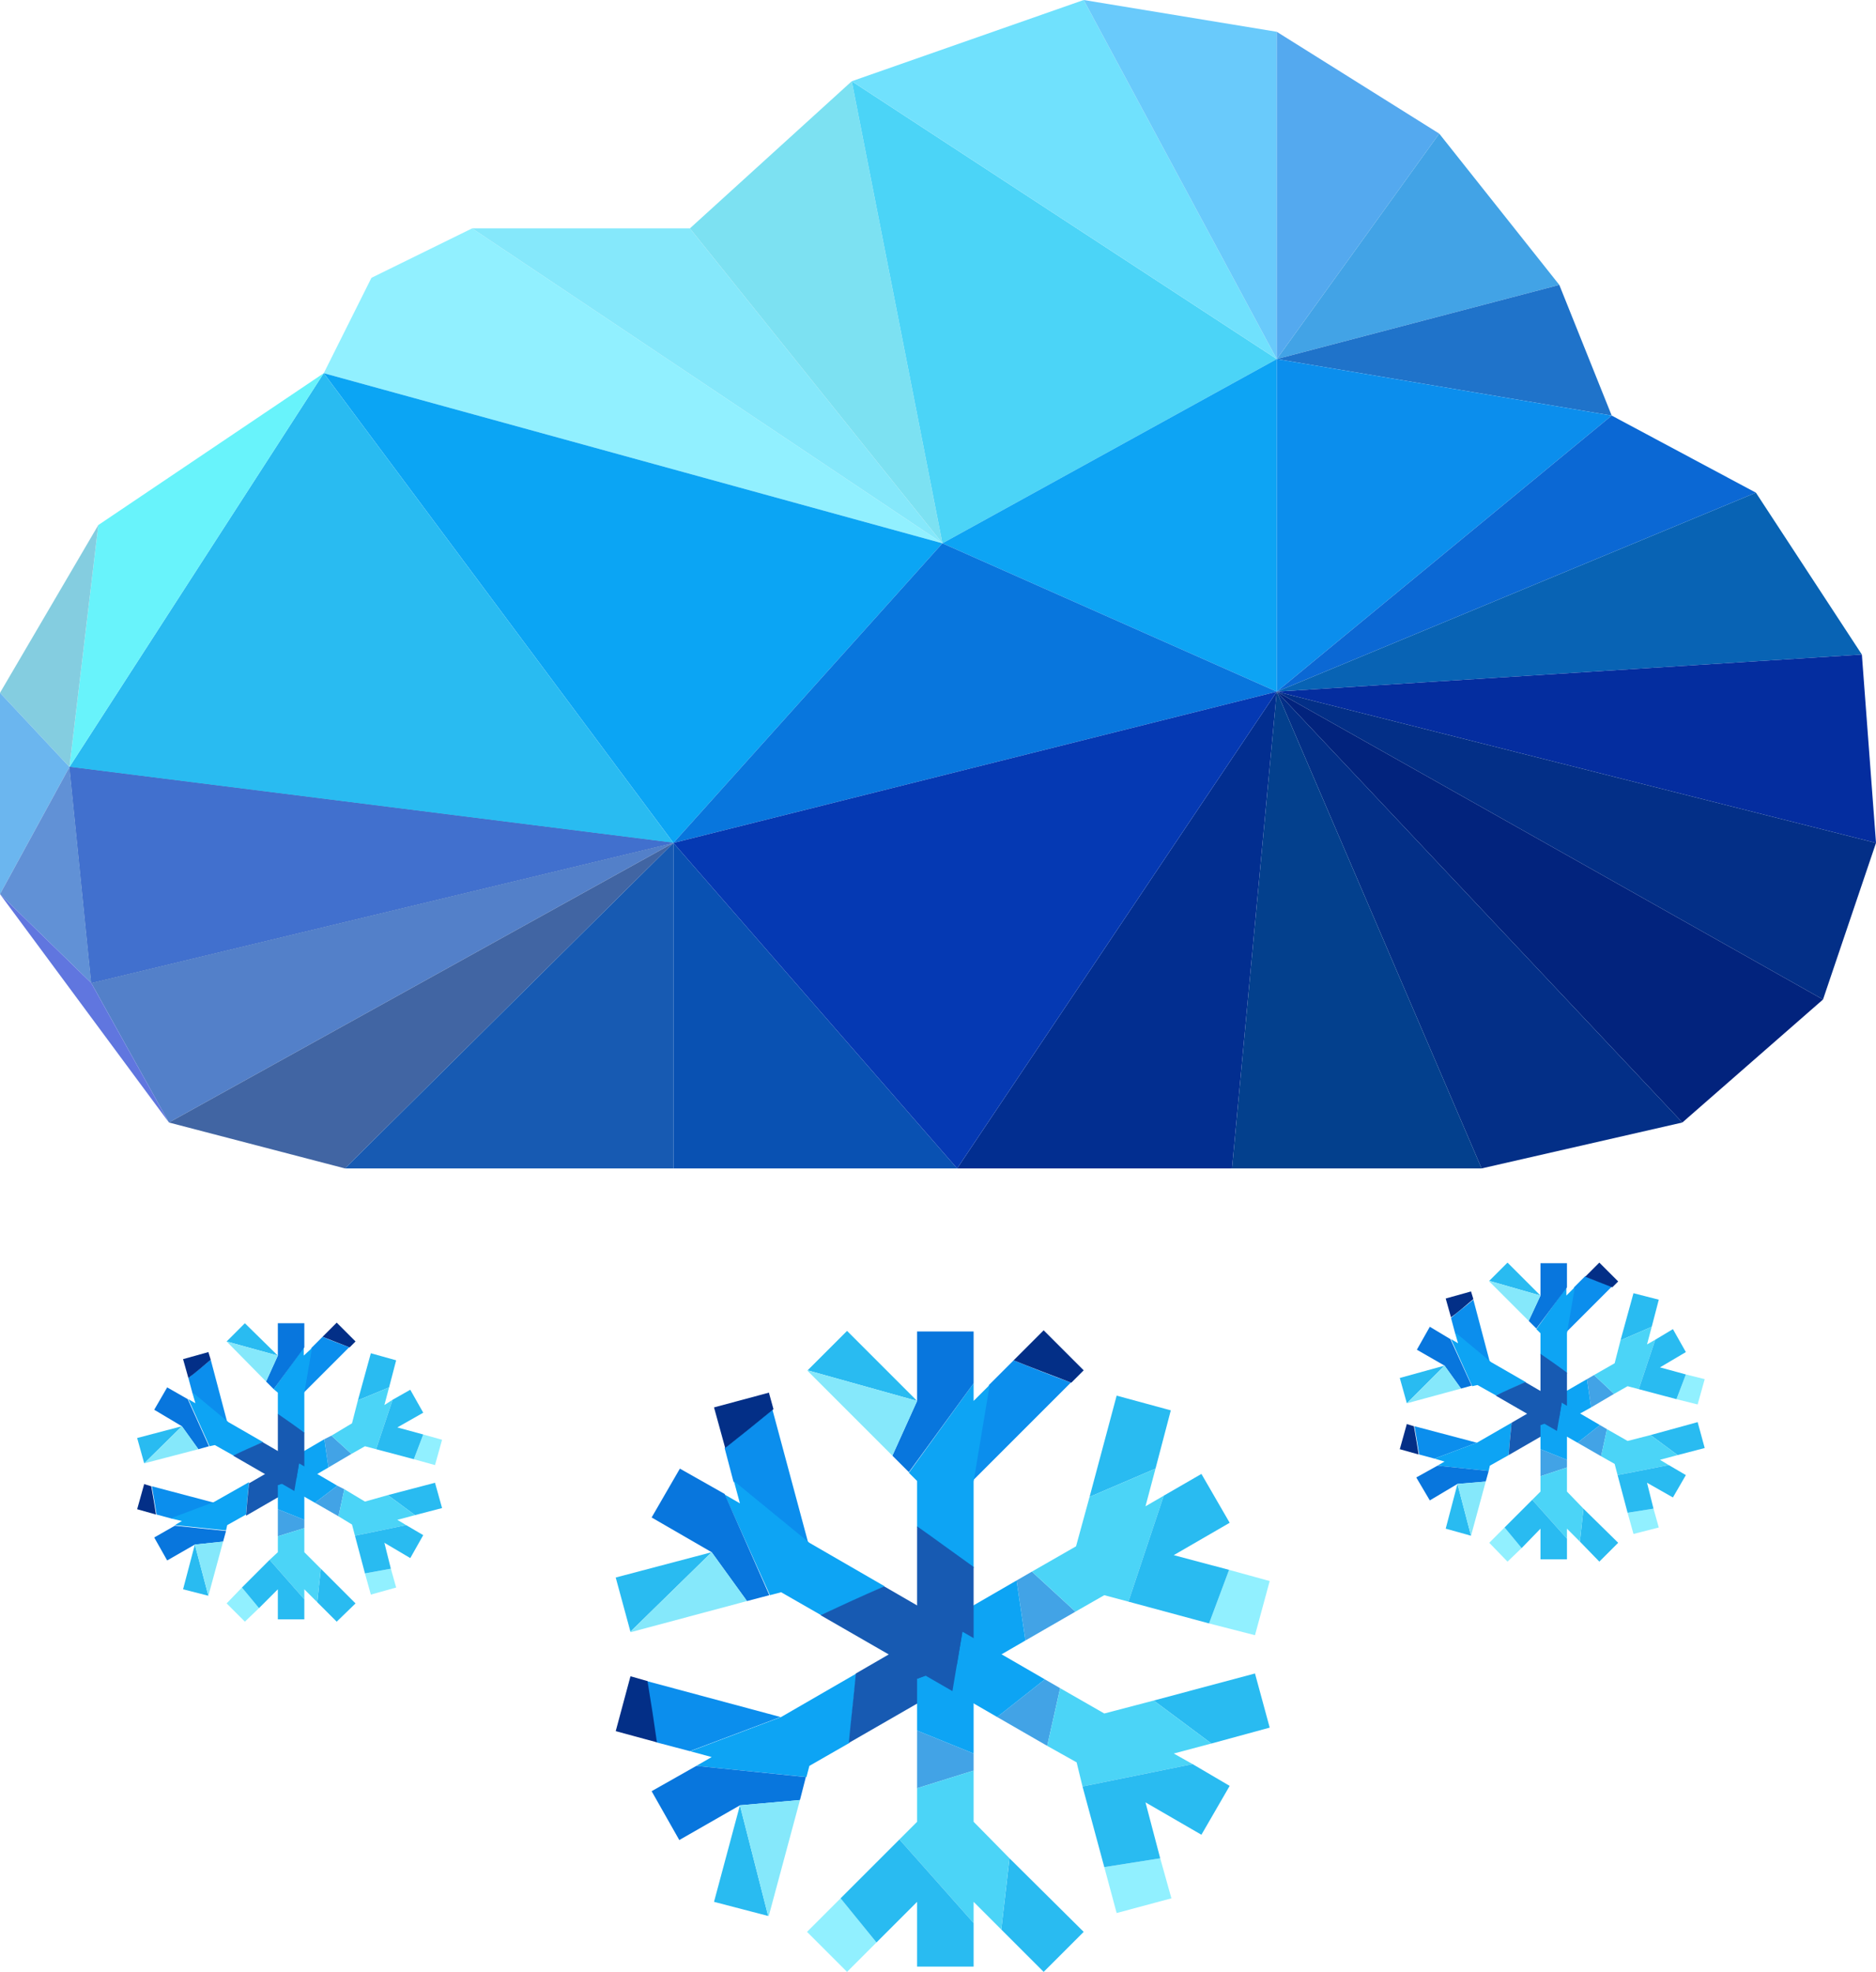 <?xml version="1.0" encoding="UTF-8"?>
<svg id="Layer_2" xmlns="http://www.w3.org/2000/svg" viewBox="0 0 31.87 33.5">
  <defs>
    <style>
      .cls-1 {
        fill: #0539b3;
      }

      .cls-2 {
        fill: #032f87;
      }

      .cls-3 {
        fill: #91f0ff;
      }

      .cls-4 {
        fill: #4165a3;
      }

      .cls-5 {
        fill: #0ba5f4;
      }

      .cls-6 {
        fill: #6bb6ef;
      }

      .cls-7 {
        fill: #02237d;
      }

      .cls-8 {
        fill: #0876dd;
      }

      .cls-9 {
        fill: #4bd4f7;
      }

      .cls-10 {
        fill: #03408d;
      }

      .cls-11 {
        fill: #175ab2;
      }

      .cls-12 {
        fill: #0951b2;
      }

      .cls-13 {
        fill: #2145a2;
      }

      .cls-14 {
        fill: #42a3e6;
      }

      .cls-15 {
        fill: #70e1fd;
      }

      .cls-16 {
        fill: #69cafb;
      }

      .cls-17 {
        fill: #29bbf1;
      }

      .cls-18 {
        fill: #1f73ca;
      }

      .cls-19 {
        fill: #0da4f4;
      }

      .cls-20 {
        fill: #0b8eed;
      }

      .cls-21 {
        fill: #022e90;
      }

      .cls-22 {
        fill: #0b68d4;
      }

      .cls-23 {
        fill: #4170ce;
      }

      .cls-24 {
        fill: #54a9ef;
      }

      .cls-25 {
        fill: #6191d6;
      }

      .cls-26 {
        fill: #6076df;
      }

      .cls-27 {
        fill: #68f3fb;
      }

      .cls-28 {
        fill: #7ce1f2;
      }

      .cls-29 {
        fill: #85e8fb;
      }

      .cls-30 {
        fill: #84cde0;
      }

      .cls-31 {
        fill: #5380c9;
      }

      .cls-32 {
        fill: #0863b4;
      }

      .cls-33 {
        fill: #042d9f;
      }
    </style>
  </defs>
  <g id="Layer_1-2" data-name="Layer_1">
    <g>
      <g>
        <polygon class="cls-3" points="5.5 6.34 6.31 4.72 8.02 3.88 16.01 9.23 5.5 6.34"/>
        <polygon class="cls-5" points="5.5 6.34 11.44 14.32 16.01 9.23 5.5 6.34"/>
        <polygon class="cls-17" points="5.5 6.34 11.44 14.32 1.18 13.03 5.5 6.34"/>
        <polygon class="cls-27" points="5.5 6.34 1.67 8.92 1.18 13.03 5.5 6.34"/>
        <polygon class="cls-30" points="0 11.77 1.67 8.92 1.18 13.03 0 11.77"/>
        <polygon class="cls-6" points="0 11.77 0 15.19 1.18 13.03 0 11.77"/>
        <polygon class="cls-13" points="1.55 16.7 11.44 14.32 1.18 13.03 1.55 16.7"/>
        <polygon class="cls-23" points="1.55 16.7 11.44 14.32 1.18 13.03 1.55 16.7"/>
        <polygon class="cls-31" points="1.55 16.7 11.44 14.32 2.87 19.07 1.55 16.7"/>
        <polygon class="cls-4" points="5.86 19.85 11.44 14.32 2.87 19.07 5.86 19.85"/>
        <polygon class="cls-11" points="5.86 19.85 11.44 14.32 11.44 19.85 5.86 19.85"/>
        <polygon class="cls-12" points="16.26 19.85 11.44 14.32 11.44 19.85 16.26 19.85"/>
        <polygon class="cls-25" points="1.55 16.7 0 15.19 1.18 13.03 1.55 16.7"/>
        <polygon class="cls-26" points="1.55 16.7 0 15.19 2.87 19.07 1.55 16.7"/>
        <polygon class="cls-29" points="11.72 3.88 8.02 3.88 16.01 9.23 11.72 3.88"/>
        <polygon class="cls-28" points="11.72 3.88 14.47 1.38 16.01 9.23 11.72 3.88"/>
        <polygon class="cls-9" points="21.69 6.1 14.47 1.38 16.01 9.23 21.69 6.1"/>
        <polygon class="cls-15" points="21.69 6.1 14.47 1.38 18.41 0 21.69 6.1"/>
        <polygon class="cls-16" points="21.69 6.1 21.69 .54 18.41 0 21.69 6.1"/>
        <polygon class="cls-24" points="21.69 6.1 21.69 .54 24.45 2.27 21.69 6.1"/>
        <polygon class="cls-14" points="21.69 6.1 26.49 4.84 24.45 2.27 21.69 6.1"/>
        <polygon class="cls-18" points="21.69 6.1 26.49 4.84 27.38 7.06 21.69 6.1"/>
        <polygon class="cls-19" points="21.69 6.1 21.69 11.75 16.01 9.23 21.69 6.1"/>
        <polygon class="cls-20" points="21.69 6.1 21.69 11.75 27.38 7.06 21.69 6.1"/>
        <polygon class="cls-22" points="29.83 8.37 21.69 11.75 27.38 7.06 29.83 8.37"/>
        <polygon class="cls-32" points="29.83 8.37 21.69 11.75 31.63 11.12 29.83 8.37"/>
        <polygon class="cls-33" points="31.87 14.32 21.69 11.75 31.63 11.12 31.87 14.32"/>
        <polygon class="cls-2" points="31.87 14.32 21.69 11.75 30.97 16.98 31.87 14.32"/>
        <polygon class="cls-7" points="28.58 19.07 21.69 11.75 30.97 16.98 28.58 19.07"/>
        <polygon class="cls-2" points="28.58 19.07 21.69 11.75 25.17 19.85 28.58 19.07"/>
        <polygon class="cls-10" points="20.93 19.85 21.69 11.75 25.17 19.85 20.93 19.85"/>
        <polygon class="cls-21" points="20.93 19.85 21.69 11.75 16.26 19.85 20.93 19.85"/>
        <polygon class="cls-8" points="11.44 14.32 21.69 11.75 16.01 9.23 11.44 14.32"/>
        <polygon class="cls-1" points="11.44 14.32 21.69 11.75 16.26 19.85 11.44 14.32"/>
      </g>
      <g>
        <g>
          <polygon class="cls-14" points="18.27 27.38 17.53 26.7 17.27 26.85 17.42 27.87 18.27 27.38"/>
          <polygon class="cls-17" points="19.89 23.96 18.97 23.71 18.51 25.43 19.63 24.95 19.89 23.96"/>
          <polygon class="cls-3" points="21.32 27.78 21.57 26.86 20.88 26.67 20.54 27.58 21.32 27.78"/>
          <polygon class="cls-9" points="18.76 27.1 19.17 27.21 19.77 25.41 19.46 25.59 19.63 24.95 18.51 25.43 18.28 26.27 17.53 26.7 18.27 27.38 18.76 27.1"/>
          <polygon class="cls-17" points="20.54 27.58 20.88 26.67 19.94 26.42 20.89 25.87 20.41 25.04 19.77 25.41 19.17 27.21 20.54 27.58"/>
          <polygon class="cls-19" points="17.42 27.87 17.27 26.85 15.87 27.66 16.66 28.31 17.42 27.87"/>
          <path class="cls-20" d="M10.99,28.56c.06.36.12.75.16,1.04l.57.15,1.54-.58-2.27-.61Z"/>
          <path class="cls-2" d="M10.71,28.48l-.25.93.7.19c-.04-.29-.1-.68-.16-1.04l-.28-.08Z"/>
          <path class="cls-19" d="M11.72,29.75l.37.1-.26.15,1.87.19.05-.19.68-.39c.03-.33.07-.75.12-1.18l-1.28.74-1.54.58Z"/>
          <path class="cls-11" d="M16.66,28.31l-.79-.65-1.33.77c-.04.42-.09.85-.12,1.18l2.24-1.29Z"/>
          <polygon class="cls-17" points="12.13 32.31 13.05 32.55 12.57 30.67 12.13 32.31"/>
          <polygon class="cls-8" points="11.07 30.43 11.54 31.26 12.57 30.67 13.59 30.58 13.69 30.19 11.83 30 11.07 30.43"/>
          <polygon class="cls-29" points="13.05 32.55 13.06 32.55 13.59 30.58 12.57 30.67 13.05 32.55"/>
        </g>
        <g>
          <polygon class="cls-14" points="15.58 30.38 16.54 30.08 16.54 29.79 15.58 29.4 15.58 30.38"/>
          <polygon class="cls-17" points="17.73 33.5 18.41 32.82 17.15 31.57 17.01 32.78 17.73 33.5"/>
          <polygon class="cls-3" points="13.71 32.82 14.39 33.5 14.89 33 14.28 32.25 13.71 32.82"/>
          <polygon class="cls-9" points="15.58 30.95 15.28 31.25 16.54 32.67 16.54 32.31 17.01 32.78 17.15 31.57 16.54 30.95 16.54 30.08 15.58 30.38 15.58 30.95"/>
          <polygon class="cls-17" points="14.28 32.25 14.89 33 15.58 32.31 15.58 33.41 16.54 33.41 16.54 32.67 15.28 31.25 14.28 32.25"/>
          <polygon class="cls-19" points="15.58 29.4 16.54 29.79 16.54 28.17 15.58 28.52 15.58 29.4"/>
          <path class="cls-20" d="M18.2,23.49c-.34-.12-.71-.27-.98-.38l-.42.42-.27,1.62,1.66-1.66Z"/>
          <path class="cls-2" d="M18.41,23.28l-.68-.68-.51.51c.27.11.64.25.98.38l.21-.21Z"/>
          <path class="cls-19" d="M16.81,23.53l-.27.27v-.3l-1.1,1.52.14.14v.79c.27.19.61.44.96.69v-1.47l.27-1.62Z"/>
          <path class="cls-11" d="M15.58,28.52l.96-.36v-1.54c-.35-.25-.69-.5-.96-.69v2.58Z"/>
          <polygon class="cls-17" points="14.39 22.61 13.72 23.28 15.58 23.8 14.39 22.61"/>
          <polygon class="cls-8" points="16.54 22.62 15.58 22.62 15.58 23.8 15.16 24.73 15.44 25.01 16.54 23.5 16.54 22.62"/>
          <polygon class="cls-29" points="13.72 23.28 13.71 23.28 15.16 24.73 15.58 23.8 13.72 23.28"/>
        </g>
        <g>
          <polygon class="cls-14" points="17.79 29.66 18.01 28.68 17.75 28.53 16.94 29.17 17.79 29.66"/>
          <polygon class="cls-17" points="21.57 29.35 21.32 28.43 19.6 28.89 20.58 29.62 21.57 29.35"/>
          <polygon class="cls-3" points="18.97 32.5 19.9 32.25 19.71 31.57 18.76 31.72 18.97 32.5"/>
          <polygon class="cls-9" points="18.29 29.94 18.39 30.35 20.26 29.97 19.94 29.79 20.58 29.62 19.6 28.89 18.76 29.11 18.01 28.68 17.79 29.66 18.29 29.94"/>
          <polygon class="cls-17" points="18.76 31.72 19.71 31.57 19.46 30.62 20.41 31.17 20.89 30.34 20.26 29.97 18.39 30.35 18.76 31.72"/>
          <polygon class="cls-19" points="16.94 29.17 17.75 28.53 16.35 27.72 16.18 28.73 16.94 29.17"/>
          <path class="cls-20" d="M13.13,23.94c-.28.23-.59.48-.82.66l.15.57,1.27,1.04-.61-2.27Z"/>
          <path class="cls-2" d="M13.06,23.66l-.93.25.19.69c.23-.18.54-.43.82-.66l-.08-.29Z"/>
          <path class="cls-19" d="M12.47,25.17l.1.37-.26-.15.77,1.71.19-.05.68.39c.3-.13.69-.31,1.08-.49l-1.28-.74-1.27-1.04Z"/>
          <path class="cls-11" d="M16.18,28.73l.17-1.01-1.33-.77c-.39.17-.78.35-1.08.49l2.24,1.29Z"/>
          <polygon class="cls-17" points="10.46 26.8 10.71 27.72 12.09 26.37 10.46 26.8"/>
          <polygon class="cls-8" points="11.55 24.95 11.07 25.78 12.09 26.37 12.69 27.2 13.07 27.1 12.31 25.38 11.55 24.95"/>
          <polygon class="cls-29" points="10.71 27.72 10.71 27.73 12.69 27.2 12.09 26.37 10.71 27.72"/>
        </g>
      </g>
      <g>
        <g>
          <polygon class="cls-14" points="27.42 23.68 27.08 23.36 26.96 23.43 27.03 23.91 27.42 23.68"/>
          <polygon class="cls-17" points="28.18 22.08 27.75 21.97 27.53 22.77 28.06 22.54 28.18 22.08"/>
          <polygon class="cls-3" points="28.84 23.86 28.96 23.43 28.64 23.35 28.48 23.77 28.84 23.86"/>
          <polygon class="cls-9" points="27.65 23.55 27.84 23.6 28.12 22.76 27.98 22.84 28.06 22.54 27.53 22.77 27.43 23.16 27.08 23.36 27.42 23.68 27.65 23.55"/>
          <polygon class="cls-17" points="28.48 23.77 28.64 23.35 28.2 23.23 28.64 22.97 28.42 22.58 28.12 22.76 27.84 23.6 28.48 23.77"/>
          <polygon class="cls-19" points="27.03 23.91 26.96 23.43 26.3 23.81 26.67 24.11 27.03 23.91"/>
          <path class="cls-20" d="M24.03,24.23c.03.17.06.35.08.48l.26.07.72-.27-1.06-.28Z"/>
          <path class="cls-2" d="M23.9,24.19l-.12.43.32.09c-.02-.13-.05-.32-.08-.48l-.13-.04Z"/>
          <path class="cls-19" d="M24.37,24.78l.17.05-.12.07.87.09.02-.09.32-.18c.01-.15.03-.35.05-.55l-.59.34-.72.27Z"/>
          <path class="cls-11" d="M26.67,24.11l-.37-.3-.62.36c-.02.2-.04.4-.05.55l1.04-.6Z"/>
          <polygon class="cls-17" points="24.56 25.97 24.99 26.09 24.76 25.21 24.56 25.97"/>
          <polygon class="cls-8" points="24.06 25.1 24.29 25.49 24.76 25.21 25.24 25.17 25.29 24.99 24.42 24.9 24.06 25.1"/>
          <polygon class="cls-29" points="24.99 26.09 24.99 26.09 25.24 25.17 24.76 25.21 24.99 26.09"/>
        </g>
        <g>
          <polygon class="cls-14" points="26.17 25.08 26.62 24.93 26.62 24.8 26.17 24.62 26.17 25.08"/>
          <polygon class="cls-17" points="27.17 26.53 27.49 26.21 26.9 25.63 26.84 26.19 27.17 26.53"/>
          <polygon class="cls-3" points="25.3 26.21 25.61 26.53 25.85 26.3 25.56 25.95 25.3 26.21"/>
          <polygon class="cls-9" points="26.17 25.34 26.03 25.48 26.62 26.14 26.62 25.97 26.84 26.19 26.9 25.63 26.62 25.34 26.62 24.93 26.17 25.08 26.17 25.34"/>
          <polygon class="cls-17" points="25.56 25.95 25.85 26.3 26.17 25.97 26.17 26.49 26.62 26.49 26.62 26.14 26.03 25.48 25.56 25.95"/>
          <polygon class="cls-19" points="26.17 24.62 26.62 24.8 26.62 24.04 26.17 24.21 26.17 24.62"/>
          <path class="cls-20" d="M27.39,21.86c-.16-.06-.33-.12-.46-.18l-.19.19-.13.76.78-.78Z"/>
          <path class="cls-2" d="M27.49,21.77l-.32-.32-.24.24c.13.05.3.12.46.18l.1-.1Z"/>
          <path class="cls-19" d="M26.74,21.88l-.13.13v-.14l-.51.71.07.07v.37c.12.09.29.2.45.32v-.69l.13-.76Z"/>
          <path class="cls-11" d="M26.17,24.21l.45-.17v-.72c-.16-.12-.32-.23-.45-.32v1.2Z"/>
          <polygon class="cls-17" points="25.61 21.45 25.3 21.76 26.17 22.01 25.61 21.45"/>
          <polygon class="cls-8" points="26.62 21.46 26.17 21.46 26.17 22.01 25.97 22.44 26.1 22.57 26.62 21.87 26.62 21.46"/>
          <polygon class="cls-29" points="25.3 21.76 25.3 21.77 25.97 22.44 26.17 22.01 25.3 21.76"/>
        </g>
        <g>
          <polygon class="cls-14" points="27.2 24.74 27.3 24.28 27.18 24.21 26.8 24.51 27.2 24.74"/>
          <polygon class="cls-17" points="28.96 24.6 28.84 24.16 28.04 24.38 28.5 24.72 28.96 24.6"/>
          <polygon class="cls-3" points="27.75 26.06 28.18 25.95 28.09 25.63 27.65 25.7 27.75 26.06"/>
          <polygon class="cls-9" points="27.43 24.87 27.48 25.06 28.35 24.89 28.2 24.8 28.5 24.72 28.04 24.38 27.65 24.48 27.3 24.28 27.2 24.74 27.43 24.87"/>
          <polygon class="cls-17" points="27.65 25.7 28.09 25.63 27.98 25.19 28.42 25.44 28.64 25.06 28.35 24.89 27.48 25.06 27.65 25.7"/>
          <polygon class="cls-19" points="26.8 24.51 27.18 24.21 26.53 23.83 26.45 24.31 26.8 24.51"/>
          <path class="cls-20" d="M25.03,22.08c-.13.11-.28.22-.38.31l.07.26.59.49-.28-1.06Z"/>
          <path class="cls-2" d="M24.99,21.94l-.43.12.09.32c.11-.08.25-.2.38-.31l-.04-.13Z"/>
          <path class="cls-19" d="M24.72,22.65l.05.17-.12-.07.36.8.09-.02.32.18c.14-.06.32-.15.5-.23l-.59-.34-.59-.49Z"/>
          <path class="cls-11" d="M26.45,24.31l.08-.47-.62-.36c-.18.08-.36.16-.5.23l1.04.6Z"/>
          <polygon class="cls-17" points="23.78 23.41 23.9 23.84 24.54 23.2 23.78 23.41"/>
          <polygon class="cls-8" points="24.29 22.54 24.07 22.93 24.54 23.2 24.82 23.59 25 23.54 24.64 22.75 24.29 22.54"/>
          <polygon class="cls-29" points="23.9 23.84 23.9 23.84 24.82 23.59 24.54 23.2 23.9 23.84"/>
        </g>
      </g>
      <g>
        <g>
          <polygon class="cls-14" points="5.97 24.7 5.63 24.39 5.51 24.45 5.58 24.93 5.97 24.7"/>
          <polygon class="cls-17" points="6.73 23.11 6.3 22.99 6.08 23.79 6.61 23.57 6.73 23.11"/>
          <polygon class="cls-3" points="7.39 24.89 7.51 24.46 7.19 24.37 7.03 24.79 7.39 24.89"/>
          <polygon class="cls-9" points="6.2 24.57 6.39 24.62 6.67 23.78 6.53 23.87 6.61 23.57 6.08 23.79 5.98 24.18 5.63 24.39 5.97 24.7 6.2 24.57"/>
          <polygon class="cls-17" points="7.03 24.79 7.19 24.37 6.75 24.25 7.19 24 6.97 23.61 6.67 23.78 6.39 24.62 7.03 24.79"/>
          <polygon class="cls-19" points="5.58 24.93 5.51 24.45 4.86 24.83 5.22 25.14 5.58 24.93"/>
          <path class="cls-20" d="M2.58,25.25c.03.17.06.35.08.48l.26.07.72-.27-1.06-.28Z"/>
          <path class="cls-2" d="M2.45,25.21l-.12.43.32.09c-.02-.13-.05-.32-.08-.48l-.13-.04Z"/>
          <path class="cls-19" d="M2.92,25.8l.17.04-.12.07.87.09.02-.09.32-.18c.01-.15.03-.35.05-.55l-.6.34-.72.27Z"/>
          <path class="cls-11" d="M5.22,25.14l-.37-.3-.62.36c-.02.2-.04.4-.05.55l1.04-.6Z"/>
          <polygon class="cls-17" points="3.11 27 3.54 27.11 3.31 26.24 3.11 27"/>
          <polygon class="cls-8" points="2.62 26.12 2.84 26.51 3.31 26.24 3.79 26.19 3.84 26.01 2.97 25.92 2.62 26.12"/>
          <polygon class="cls-29" points="3.54 27.11 3.54 27.11 3.79 26.19 3.31 26.24 3.54 27.11"/>
        </g>
        <g>
          <polygon class="cls-14" points="4.72 26.1 5.17 25.96 5.17 25.82 4.72 25.64 4.72 26.1"/>
          <polygon class="cls-17" points="5.72 27.55 6.04 27.24 5.45 26.65 5.39 27.22 5.72 27.55"/>
          <polygon class="cls-3" points="3.85 27.24 4.16 27.55 4.4 27.32 4.11 26.97 3.85 27.24"/>
          <polygon class="cls-9" points="4.72 26.37 4.58 26.5 5.17 27.17 5.17 27 5.39 27.22 5.45 26.65 5.17 26.37 5.17 25.96 4.72 26.1 4.72 26.37"/>
          <polygon class="cls-17" points="4.11 26.97 4.4 27.32 4.72 27 4.72 27.51 5.17 27.51 5.17 27.17 4.58 26.5 4.11 26.97"/>
          <polygon class="cls-19" points="4.72 25.64 5.17 25.82 5.17 25.07 4.72 25.23 4.72 25.64"/>
          <path class="cls-20" d="M5.94,22.89c-.16-.06-.33-.12-.46-.18l-.19.19-.13.76.78-.78Z"/>
          <path class="cls-2" d="M6.04,22.79l-.32-.32-.24.24c.13.05.3.12.46.18l.1-.1Z"/>
          <path class="cls-19" d="M5.29,22.91l-.13.12v-.14l-.51.71.07.06v.37c.12.09.29.21.45.32v-.69l.13-.76Z"/>
          <path class="cls-11" d="M4.72,25.23l.45-.17v-.72c-.16-.12-.32-.23-.45-.32v1.2Z"/>
          <polygon class="cls-17" points="4.16 22.48 3.85 22.79 4.72 23.03 4.16 22.48"/>
          <polygon class="cls-8" points="5.17 22.48 4.72 22.48 4.72 23.03 4.52 23.47 4.65 23.6 5.17 22.89 5.17 22.48"/>
          <polygon class="cls-29" points="3.85 22.79 3.85 22.79 4.52 23.47 4.72 23.03 3.85 22.79"/>
        </g>
        <g>
          <polygon class="cls-14" points="5.75 25.76 5.85 25.3 5.73 25.24 5.35 25.53 5.75 25.76"/>
          <polygon class="cls-17" points="7.51 25.62 7.39 25.19 6.59 25.4 7.05 25.74 7.51 25.62"/>
          <polygon class="cls-3" points="6.3 27.09 6.73 26.97 6.64 26.65 6.2 26.73 6.3 27.09"/>
          <polygon class="cls-9" points="5.98 25.9 6.03 26.09 6.9 25.91 6.75 25.82 7.05 25.74 6.59 25.4 6.2 25.51 5.85 25.3 5.75 25.76 5.98 25.9"/>
          <polygon class="cls-17" points="6.2 26.73 6.64 26.65 6.53 26.21 6.97 26.47 7.19 26.08 6.9 25.91 6.03 26.09 6.2 26.73"/>
          <polygon class="cls-19" points="5.35 25.53 5.73 25.24 5.08 24.86 5 25.33 5.35 25.53"/>
          <path class="cls-20" d="M3.58,23.1c-.13.11-.27.22-.38.31l.07.26.59.49-.28-1.06Z"/>
          <path class="cls-2" d="M3.54,22.97l-.43.12.09.32c.11-.08.25-.2.38-.31l-.04-.13Z"/>
          <path class="cls-19" d="M3.27,23.67l.05.17-.12-.07.36.8.09-.02.32.18c.14-.06.32-.15.5-.23l-.59-.34-.59-.49Z"/>
          <path class="cls-11" d="M5,25.33l.08-.47-.62-.36c-.18.08-.36.16-.5.23l1.04.6Z"/>
          <polygon class="cls-17" points="2.33 24.43 2.45 24.86 3.09 24.23 2.33 24.43"/>
          <polygon class="cls-8" points="2.84 23.57 2.62 23.95 3.09 24.23 3.37 24.62 3.55 24.57 3.19 23.77 2.84 23.57"/>
          <polygon class="cls-29" points="2.45 24.86 2.45 24.86 3.37 24.62 3.09 24.23 2.45 24.86"/>
        </g>
      </g>
    </g>
  </g>
</svg>